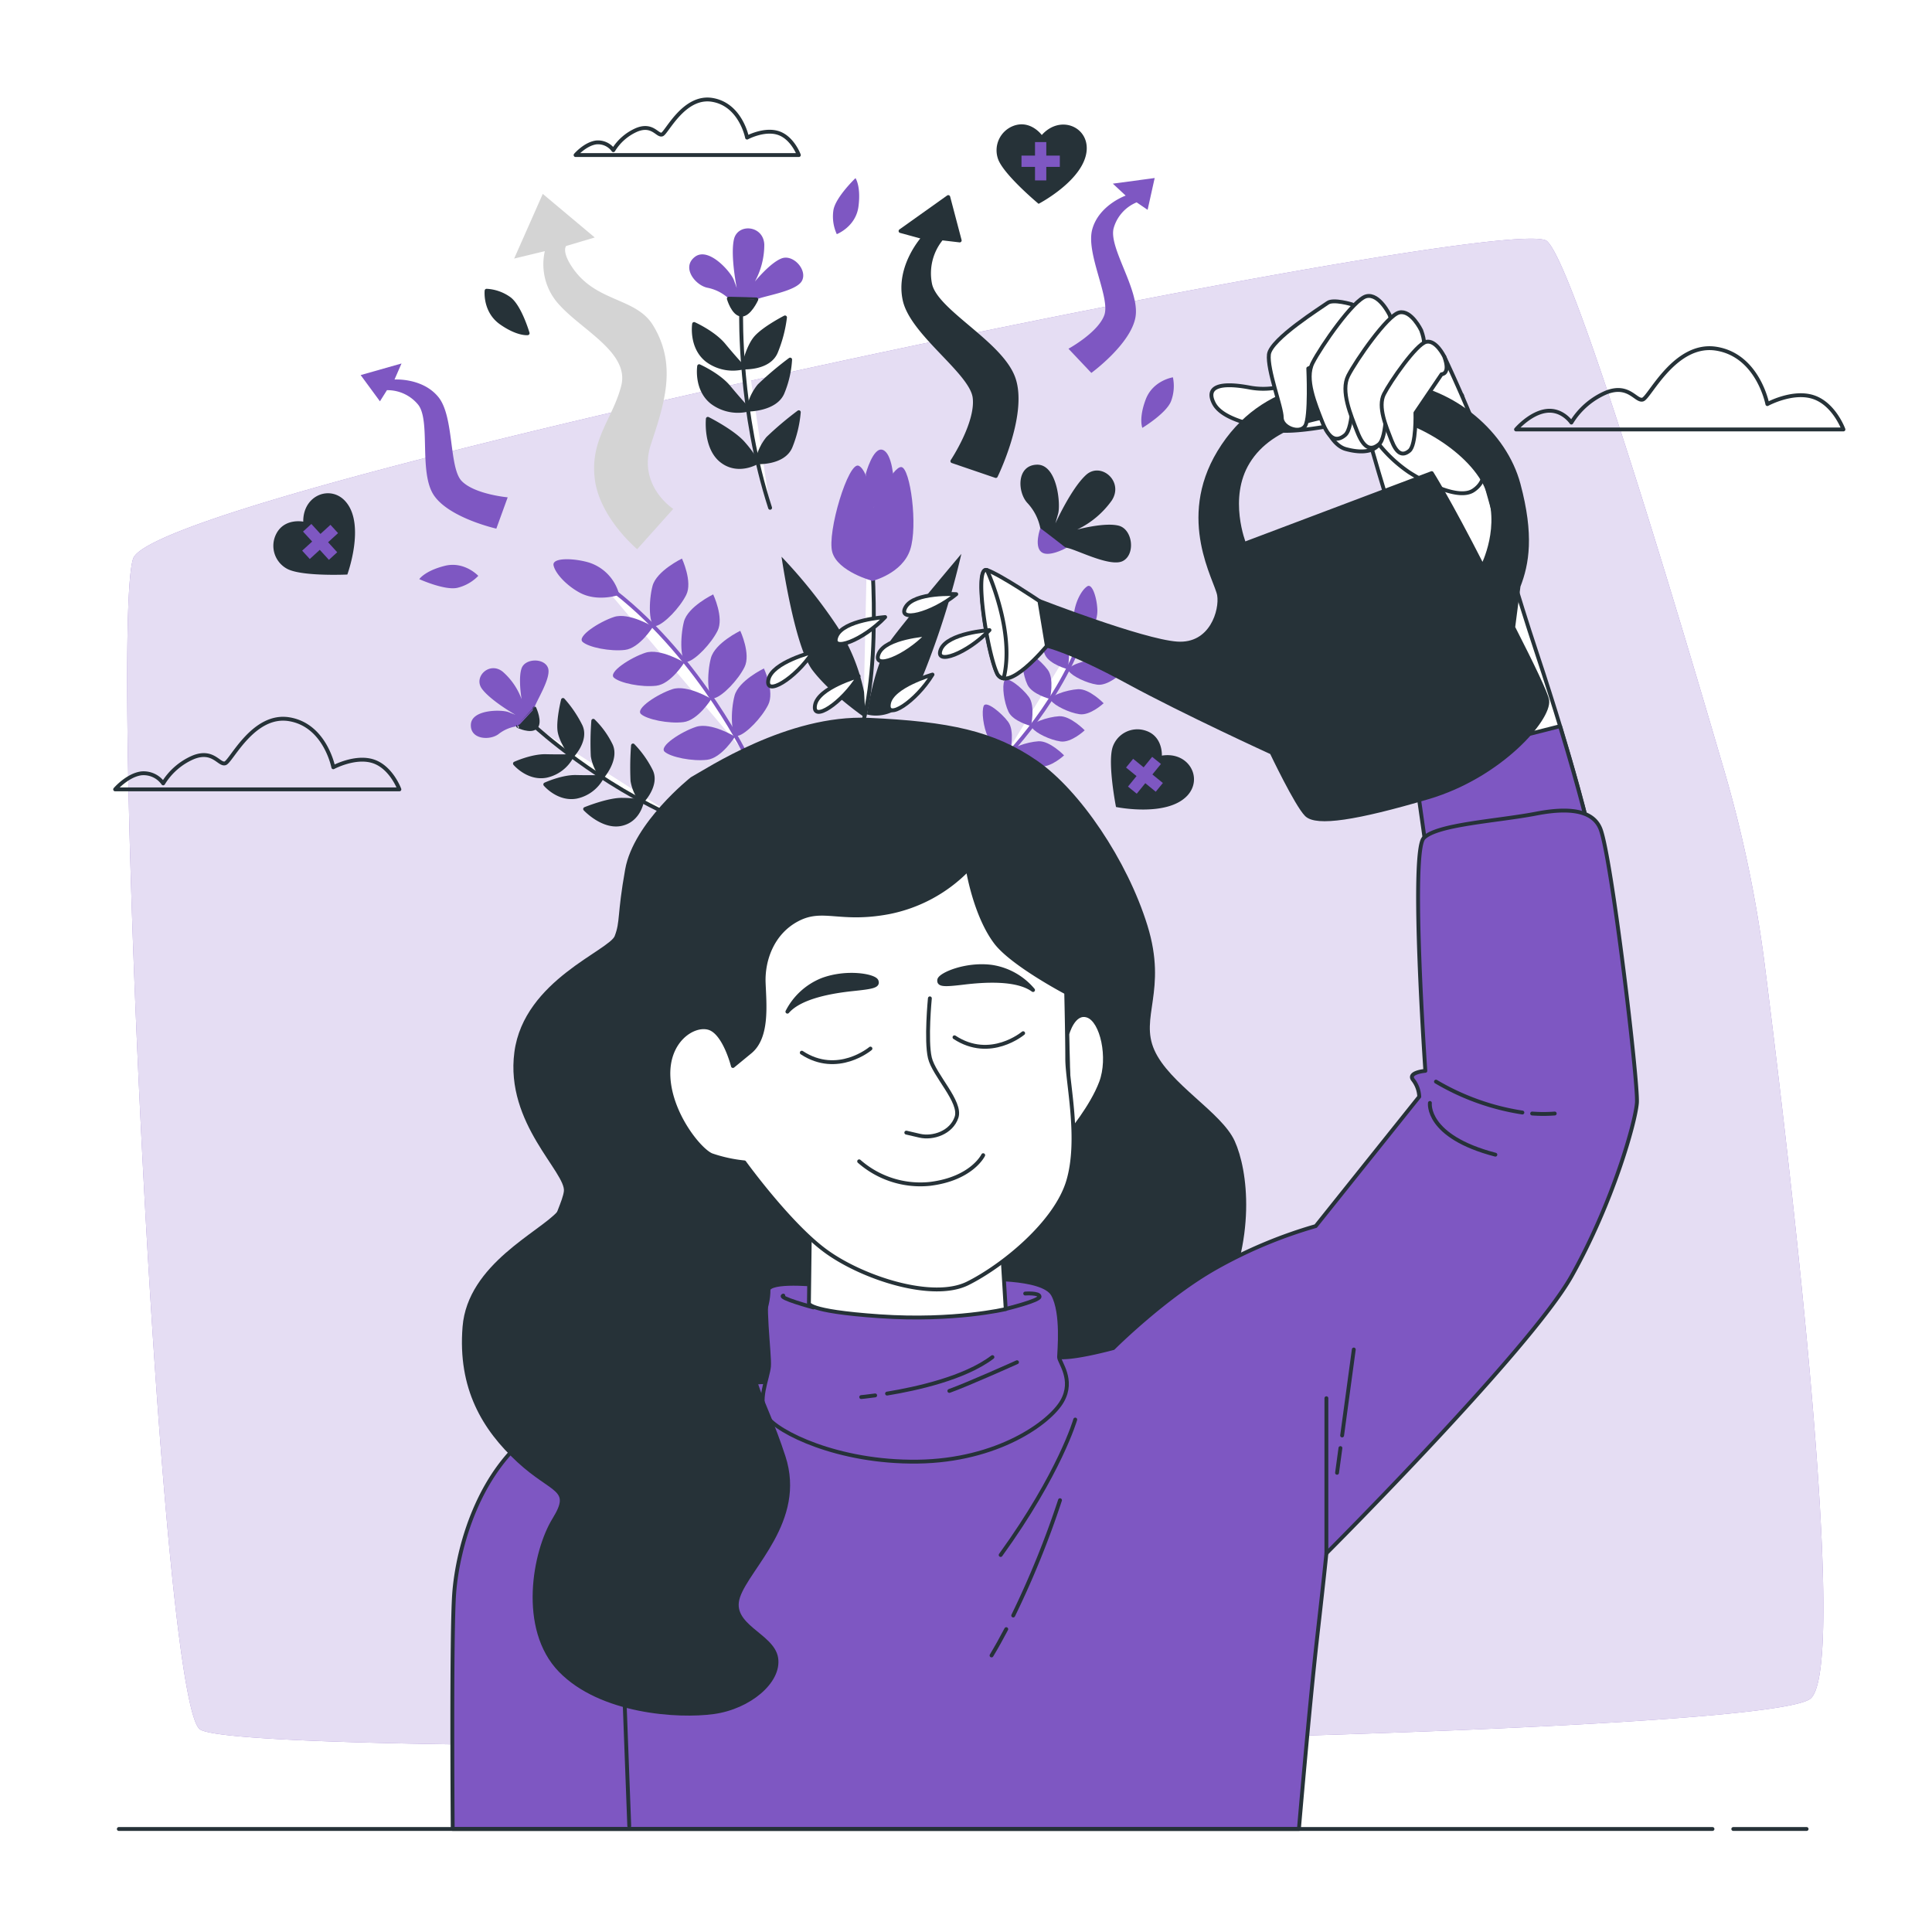 <svg class="animated" id="freepik_stories-personal-growth" xmlns="http://www.w3.org/2000/svg" viewBox="0 0 500 500" version="1.1" xmlns:xlink="http://www.w3.org/1999/xlink" xmlns:svgjs="http://svgjs.com/svgjs"><style>svg#freepik_stories-personal-growth:not(.animated) .animable {opacity: 0;}svg#freepik_stories-personal-growth.animated #freepik--Clouds--inject-128 {animation: 1.5s Infinite  linear floating;animation-delay: 0s;}svg#freepik_stories-personal-growth.animated #freepik--Arrows--inject-128 {animation: 1.5s Infinite  linear floating;animation-delay: 0s;}svg#freepik_stories-personal-growth.animated #freepik--Hearts--inject-128 {animation: 1.5s Infinite  linear floating;animation-delay: 0s;}svg#freepik_stories-personal-growth.animated #freepik--Plants--inject-128 {animation: 1.5s Infinite  linear floating;animation-delay: 0s;}            @keyframes floating {                0% {                    opacity: 1;                    transform: translateY(0px);                }                50% {                    transform: translateY(-10px);                }                100% {                    opacity: 1;                    transform: translateY(0px);                }            }        </style><g id="freepik--background-simple--inject-128" class="animable" style="transform-origin: 252.401px 256.774px;"><path d="M456.71,249.7a324.49,324.49,0,0,0-10.44-50.14c-12.79-43.77-39-131.23-45.93-137.17-9.28-8-359.93,64.29-365.89,82.19S41.08,438.89,51.68,447.5s404.34,3.32,416.94-7.95C478.43,430.77,463.69,304.87,456.71,249.7Z" style="fill: rgb(126, 87, 194); transform-origin: 252.401px 256.774px;" id="el5p4dmyvkk9p" class="animable"></path><g id="eluf7a570ijep"><path d="M456.71,249.7a324.49,324.49,0,0,0-10.44-50.14c-12.79-43.77-39-131.23-45.93-137.17-9.28-8-359.93,64.29-365.89,82.19S41.08,438.89,51.68,447.5s404.34,3.32,416.94-7.95C478.43,430.77,463.69,304.87,456.71,249.7Z" style="fill: rgb(255, 255, 255); opacity: 0.8; transform-origin: 252.401px 256.774px;" class="animable"></path></g></g><g id="freepik--Clouds--inject-128" class="animable" style="transform-origin: 253.44px 115.017px;"><path d="M457.39,104.58S455,92.05,444.26,90.26s-17.3,12.53-19.09,13.13-3.58-4.18-9.55-1.79a19.52,19.52,0,0,0-8.95,7.76s-2.38-3.58-6.56-3-7.76,4.78-7.76,4.78h84.73s-2.38-6.57-7.75-8.36S457.39,104.58,457.39,104.58Z" style="fill: none; stroke: rgb(38, 50, 56); stroke-linecap: round; stroke-linejoin: round; transform-origin: 434.715px 100.623px;" id="elmojru4qe7cd" class="animable"></path><path d="M86.26,198.57s-2.08-10.88-11.4-12.43-15,10.88-16.58,11.4S55.17,193.91,50,196a16.88,16.88,0,0,0-7.77,6.74,6.19,6.19,0,0,0-5.7-2.59c-3.62.51-6.73,4.14-6.73,4.14h73.56s-2.07-5.7-6.73-7.25S86.26,198.57,86.26,198.57Z" style="fill: none; stroke: rgb(38, 50, 56); stroke-linecap: round; stroke-linejoin: round; transform-origin: 66.58px 195.148px;" id="eli2bozr3q89m" class="animable"></path><path d="M193.34,35.61s-1.63-8.54-9-9.76-11.8,8.54-13,8.95-2.44-2.85-6.51-1.22a13.26,13.26,0,0,0-6.1,5.29,4.89,4.89,0,0,0-4.48-2c-2.85.41-5.29,3.26-5.29,3.26h57.78s-1.62-4.48-5.29-5.7S193.34,35.61,193.34,35.61Z" style="fill: none; stroke: rgb(38, 50, 56); stroke-linecap: round; stroke-linejoin: round; transform-origin: 177.85px 32.937px;" id="elhy31h28gufh" class="animable"></path></g><g id="freepik--Arrows--inject-128" class="animable" style="transform-origin: 196.085px 94.1px;"><path d="M140.47,50.18l-7.41,16.74L141,65a15.38,15.38,0,0,0,3.85,14c6,6.58,18.11,12.35,15.92,20.86s-8,13.72-6.87,23.88,11,18.39,11,18.39l9.34-10.43s-9.34-6-5.77-16.75,6.75-20.56.55-30.74c-4.37-7.18-14.43-5.93-20.59-14.55-3.23-4.52-1.92-6-1.92-6l7.41-2.2Z" style="fill: rgb(212, 212, 212); transform-origin: 153.65px 96.155px;" id="el6vufn78xiij" class="animable"></path><path d="M245.41,51l-12.35,8.79,6,1.64s-6.86,7.42-4.94,16.2,17.29,18.66,18.11,25.25-5.76,16.47-5.76,16.47l11.25,3.84s7.69-15.64,4.67-25-20.31-17.57-21.69-24.71a14.16,14.16,0,0,1,3-11.8l4.67.55Z" style="fill: rgb(38, 50, 56); stroke: rgb(38, 50, 56); stroke-linecap: round; stroke-linejoin: round; transform-origin: 248.076px 87.095px;" id="el5mdqib3ue5p" class="animable"></path><path d="M298.83,46.07,288,47.53l3.32,3.09s-6.9,2.44-8.64,8.71,4.79,17.8,3.09,22.3-9.25,8.62-9.25,8.62l5.92,6.26s10.2-7.44,11.42-14.44S286.72,64,288.25,58.92a10.23,10.23,0,0,1,5.91-6.55L297,54.3Z" style="fill: rgb(126, 87, 194); transform-origin: 287.675px 71.29px;" id="elt0wl4y4zpk" class="animable"></path><path d="M93.34,97.07l10.57-3-1.81,4.15s7.29-.5,11.38,4.57,2.68,18.24,6,21.69,11.91,4.23,11.91,4.23l-2.94,8.1s-12.32-2.77-16.22-8.72-.68-19.44-4.09-23.45a10.24,10.24,0,0,0-8-3.66l-1.81,2.88Z" style="fill: rgb(126, 87, 194); transform-origin: 112.365px 115.44px;" id="elvpj37pi8n8h" class="animable"></path></g><g id="freepik--Hearts--inject-128" class="animable" style="transform-origin: 189.874px 120.842px;"><path d="M269.61,34.94s-2.91-4-7.32-2.37a6.76,6.76,0,0,0-3.89,8.86c1.75,4.13,10.39,11.32,10.39,11.32s12-6.23,12.45-14C281.58,32.71,274.3,29.69,269.61,34.94Z" style="fill: rgb(38, 50, 56); transform-origin: 269.58px 42.465px;" id="el7kei77a3wri" class="animable"></path><polygon points="274.28 40.27 270.78 40.27 270.78 36.77 267.86 36.77 267.86 40.27 264.36 40.27 264.36 43.19 267.86 43.19 267.86 46.69 270.78 46.69 270.78 43.19 274.28 43.19 274.28 40.27" style="fill: rgb(126, 87, 194); transform-origin: 269.32px 41.73px;" id="elqlmggv3713b" class="animable"></polygon><path d="M78.48,135s-4.88-1-7,3.19a6.75,6.75,0,0,0,3.11,9.16c4.08,1.87,15.3,1.34,15.3,1.34S94.55,136,89.61,130C85.8,125.31,78.4,128,78.48,135Z" style="fill: rgb(38, 50, 56); transform-origin: 81.312px 138.207px;" id="elqe0daozltrc" class="animable"></path><polygon points="85.52 135.82 82.94 138.18 80.58 135.6 78.42 137.57 80.79 140.15 78.2 142.51 80.17 144.67 82.76 142.3 85.12 144.89 87.27 142.92 84.91 140.33 87.49 137.97 85.52 135.82" style="fill: rgb(126, 87, 194); transform-origin: 82.845px 140.245px;" id="elshao9inwubh" class="animable"></polygon><path d="M300.69,195.55s.3-5-4.18-6.45a6.75,6.75,0,0,0-8.61,4.41c-1.25,4.31.92,15.34.92,15.34s13.24,2.74,18.51-3C311.39,201.37,307.64,194.44,300.69,195.55Z" style="fill: rgb(38, 50, 56); transform-origin: 298.258px 199.125px;" id="elm8bxnjuikt9" class="animable"></path><polygon points="300.95 202.64 298.24 200.43 300.45 197.71 298.18 195.87 295.97 198.59 293.26 196.38 291.42 198.64 294.13 200.85 291.92 203.57 294.19 205.41 296.4 202.69 299.11 204.9 300.95 202.64" style="fill: rgb(126, 87, 194); transform-origin: 296.185px 200.64px;" id="el9getlvyq70h" class="animable"></polygon></g><g id="freepik--Plants--inject-128" class="animable" style="transform-origin: 206.146px 129.746px;"><path d="M188.62,77.3a11.32,11.32,0,0,0-5.43-2.81c-3.18-.56-6.93-5.24-3.37-8s9.36,3.93,10.11,6l.75,2.06s-1.68-8.24-.75-12.55,7.68-3.74,7.87,1.31a19.88,19.88,0,0,1-2.44,9.56s3.94-4.87,6.93-6,6.74,3,5.25,5.81-10.3,3.93-11.8,4.87A6.18,6.18,0,0,1,188.62,77.3Z" style="fill: rgb(126, 87, 194); transform-origin: 193.126px 68.834px;" id="el6z74rnsd6oy" class="animable"></path><path d="M188.62,77.3s1.13,3.93,3.19,4.12,3.93-3.93,3.93-3.93S190.12,77.3,188.62,77.3Z" style="fill: rgb(38, 50, 56); stroke: rgb(38, 50, 56); stroke-linecap: round; stroke-linejoin: round; transform-origin: 192.18px 79.363px;" id="elxrh8svt6iml" class="animable"></path><path d="M191.81,81.42s-.57,25.09,7.49,50" style="fill: rgb(255, 255, 255); stroke: rgb(38, 50, 56); stroke-linecap: round; stroke-linejoin: round; transform-origin: 195.551px 106.42px;" id="elopfut15rrhg" class="animable"></path><path d="M192.37,95.09s-2.44-2.62-5.06-5.8-7.68-5.44-7.68-5.44-.93,6,3.37,9.37A11.16,11.16,0,0,0,192.37,95.09Z" style="fill: rgb(38, 50, 56); stroke: rgb(38, 50, 56); stroke-linecap: round; stroke-linejoin: round; transform-origin: 185.958px 89.637px;" id="el0mrfxzhnzbd" class="animable"></path><path d="M192.37,95.09s1.12-5.43,3.37-7.86,7.42-5.08,7.42-5.08a34.66,34.66,0,0,1-2.37,9C198.92,95.47,192.37,95.09,192.37,95.09Z" style="fill: rgb(38, 50, 56); stroke: rgb(38, 50, 56); stroke-linecap: round; stroke-linejoin: round; transform-origin: 197.765px 88.624px;" id="elaw709fxmcjk" class="animable"></path><path d="M193.68,106s-2.44-2.62-5.06-5.8-7.68-5.43-7.68-5.43-.93,6,3.37,9.36A11.16,11.16,0,0,0,193.68,106Z" style="fill: rgb(38, 50, 56); stroke: rgb(38, 50, 56); stroke-linecap: round; stroke-linejoin: round; transform-origin: 187.268px 100.552px;" id="elszgxdiq8qz" class="animable"></path><path d="M193.68,106a13.25,13.25,0,0,1,2.81-6.18,84.86,84.86,0,0,1,8-6.76,26.19,26.19,0,0,1-2,8.64C200.61,106,193.68,106,193.68,106Z" style="fill: rgb(38, 50, 56); stroke: rgb(38, 50, 56); stroke-linecap: round; stroke-linejoin: round; transform-origin: 199.085px 99.53px;" id="ellmqsbzu2s7f" class="animable"></path><path d="M195.93,119.62a30,30,0,0,0-3.38-4.68c-2.62-3.18-9.36-6.55-9.36-6.55s-.75,7.49,3.56,10.86S195.93,119.62,195.93,119.62Z" style="fill: rgb(38, 50, 56); stroke: rgb(38, 50, 56); stroke-linecap: round; stroke-linejoin: round; transform-origin: 189.535px 114.62px;" id="elltx96t05wh" class="animable"></path><path d="M195.93,119.62a13.3,13.3,0,0,1,2.8-6.18,86.21,86.21,0,0,1,8-6.76,30.63,30.63,0,0,1-2.17,9C202.67,120,195.93,119.62,195.93,119.62Z" style="fill: rgb(38, 50, 56); stroke: rgb(38, 50, 56); stroke-linecap: round; stroke-linejoin: round; transform-origin: 201.33px 113.154px;" id="els9k2if1t628" class="animable"></path><path d="M259.15,197.08s16.57-16.36,22.28-36.48" style="fill: rgb(255, 255, 255); stroke: rgb(126, 87, 194); stroke-linecap: round; stroke-linejoin: round; transform-origin: 270.29px 178.84px;" id="el1gd87t7u3js" class="animable"></path><path d="M280,165.22a8.54,8.54,0,0,0,4-7.32c-.08-2.94-1.27-7-2.6-6.17s-2.81,3.46-3.32,6.21C277.3,161.8,280,165.22,280,165.22Z" style="fill: rgb(126, 87, 194); transform-origin: 280.969px 158.42px;" id="elat5cxvvtrat" class="animable"></path><path d="M276.27,173.17s1.19-5.17-.55-7.54-5.73-5.57-6.34-4.15-.1,5.51,1.08,8S276.27,173.17,276.27,173.17Z" style="fill: rgb(126, 87, 194); transform-origin: 272.894px 167.15px;" id="elykvd04pt8v" class="animable"></path><path d="M290.18,174.3s-3.69-3.81-6.62-3.64-7.8,1.77-6.93,3.05,4.55,3.09,7.32,3.48S290.18,174.3,290.18,174.3Z" style="fill: rgb(126, 87, 194); transform-origin: 283.354px 173.938px;" id="elsiu41ocqsil" class="animable"></path><path d="M271.72,180.88s1.19-5.17-.56-7.54-5.73-5.57-6.33-4.14-.11,5.5,1.07,8S271.72,180.88,271.72,180.88Z" style="fill: rgb(126, 87, 194); transform-origin: 268.344px 174.863px;" id="elrsnvak6w9ps" class="animable"></path><path d="M285.62,182s-3.68-3.81-6.62-3.64-7.79,1.77-6.93,3,4.56,3.09,7.33,3.48S285.62,182,285.62,182Z" style="fill: rgb(126, 87, 194); transform-origin: 278.795px 181.614px;" id="elrwhp91hmxg" class="animable"></path><path d="M266.82,187.89s1.18-5.17-.56-7.54-5.73-5.57-6.34-4.14-.1,5.5,1.08,8S266.82,187.89,266.82,187.89Z" style="fill: rgb(126, 87, 194); transform-origin: 263.436px 181.873px;" id="elve3qvlormmn" class="animable"></path><path d="M280.72,189s-3.69-3.81-6.62-3.64-7.79,1.77-6.93,3.05,4.55,3.09,7.32,3.48S280.72,189,280.72,189Z" style="fill: rgb(126, 87, 194); transform-origin: 273.895px 188.638px;" id="eliu5bzo1jmnn" class="animable"></path><path d="M261.48,194.35s1.19-5.17-.56-7.53-5.73-5.57-6.33-4.15-.11,5.5,1.07,8S261.48,194.35,261.48,194.35Z" style="fill: rgb(126, 87, 194); transform-origin: 258.104px 188.335px;" id="elu5vs6bq03t" class="animable"></path><path d="M275.38,195.49s-3.68-3.82-6.62-3.65-7.79,1.77-6.93,3,4.56,3.09,7.33,3.49S275.38,195.49,275.38,195.49Z" style="fill: rgb(126, 87, 194); transform-origin: 268.555px 195.099px;" id="el2k8nojpllni" class="animable"></path><path d="M134.1,187.92a9.85,9.85,0,0,0-5,2c-2.2,1.77-7.44,1.54-7.24-2.42s8-3.89,9.76-3.2l1.79.7s-6.39-3.64-8.68-6.73,1.95-7.2,5.39-4.42a17.37,17.37,0,0,1,4.87,7.1s-.93-5.39,0-8,5.85-2.71,6.83-.11-3.34,9-3.58,10.56A5.39,5.39,0,0,1,134.1,187.92Z" style="fill: rgb(126, 87, 194); transform-origin: 131.909px 180.958px;" id="elwooyfus97an" class="animable"></path><path d="M134.1,187.92s3.23,1.52,4.54.28-.32-4.85-.32-4.85S135,186.93,134.1,187.92Z" style="fill: rgb(38, 50, 56); stroke: rgb(38, 50, 56); stroke-linecap: round; stroke-linejoin: round; transform-origin: 136.625px 186.018px;" id="eljojbkrsz9a" class="animable"></path><path d="M138.64,188.2S154.81,203,175.82,212" style="fill: rgb(255, 255, 255); stroke: rgb(38, 50, 56); stroke-linecap: round; stroke-linejoin: round; transform-origin: 157.23px 200.1px;" id="el9bs81ulex6" class="animable"></path><path d="M148,195.69s-3.13.09-6.73,0-8,1.92-8,1.92,3.4,4.06,8.09,3.17A9.75,9.75,0,0,0,148,195.69Z" style="fill: rgb(38, 50, 56); stroke: rgb(38, 50, 56); stroke-linecap: round; stroke-linejoin: round; transform-origin: 140.635px 198.297px;" id="elr1q5xjpu8qj" class="animable"></path><path d="M148,195.69s-2.93-3.86-3.23-6.74.93-7.8.93-7.8a30.33,30.33,0,0,1,4.56,6.74C152,191.6,148,195.69,148,195.69Z" style="fill: rgb(38, 50, 56); stroke: rgb(38, 50, 56); stroke-linecap: round; stroke-linejoin: round; transform-origin: 147.711px 188.42px;" id="elvt8hhyeafvq" class="animable"></path><path d="M155.84,201.08s-3.12.09-6.72,0-8,1.93-8,1.93,3.4,4.06,8.09,3.17A9.72,9.72,0,0,0,155.84,201.08Z" style="fill: rgb(38, 50, 56); stroke: rgb(38, 50, 56); stroke-linecap: round; stroke-linejoin: round; transform-origin: 148.48px 203.692px;" id="el44tlsc4dh48" class="animable"></path><path d="M155.84,201.08a11.49,11.49,0,0,1-2.44-5.4,74.36,74.36,0,0,1,.14-9.14,22.74,22.74,0,0,1,4.53,6.28C159.83,196.53,155.84,201.08,155.84,201.08Z" style="fill: rgb(38, 50, 56); stroke: rgb(38, 50, 56); stroke-linecap: round; stroke-linejoin: round; transform-origin: 155.92px 193.81px;" id="elo19hnazensf" class="animable"></path><path d="M166.12,207.47a25.88,25.88,0,0,0-5-.48c-3.6-.11-9.69,2.38-9.69,2.38s4.49,4.81,9.19,3.91S166.12,207.47,166.12,207.47Z" style="fill: rgb(38, 50, 56); stroke: rgb(38, 50, 56); stroke-linecap: round; stroke-linejoin: round; transform-origin: 158.775px 210.189px;" id="el4l9w3rzhv3v" class="animable"></path><path d="M166.12,207.47a11.55,11.55,0,0,1-2.44-5.4,74.36,74.36,0,0,1,.14-9.14,26.56,26.56,0,0,1,4.67,6.61C170.25,203.25,166.12,207.47,166.12,207.47Z" style="fill: rgb(38, 50, 56); stroke: rgb(38, 50, 56); stroke-linecap: round; stroke-linejoin: round; transform-origin: 166.264px 200.2px;" id="elszwcjsebrwb" class="animable"></path><path d="M224.61,132.35s4.17,33.8-1.2,54.43" style="fill: rgb(255, 255, 255); stroke: rgb(38, 50, 56); stroke-linecap: round; stroke-linejoin: round; transform-origin: 224.782px 159.565px;" id="elgl7vw5y58oq" class="animable"></path><path d="M224.07,122.58s1.89-7,4.36-6.16,2.93,7.57,2.94,9.63-3.58,3.94-5.29,5.27S224.07,122.58,224.07,122.58Z" style="fill: rgb(126, 87, 194); transform-origin: 227.72px 123.896px;" id="elhpmqecz2fp5" class="animable"></path><path d="M225.8,150.34s-9-2.39-10.41-7.46,4.2-23.69,6.87-22.33,3.82,10.77,3.82,10.77,4.93-10.72,7.21-10.44,4.31,15.21,2.26,21.39S225.8,150.34,225.8,150.34Z" style="fill: rgb(126, 87, 194); transform-origin: 225.782px 135.41px;" id="elounuwc2y5r" class="animable"></path><path d="M224.38,184.89s1.81-13.38,6.42-19.55,18-22,18-22a212,212,0,0,1-9.68,30.89C233.64,188,224.38,184.89,224.38,184.89Z" style="fill: rgb(38, 50, 56); transform-origin: 236.59px 164.266px;" id="el0qfy0blpy4u" class="animable"></path><path d="M223.62,179.11a49.11,49.11,0,0,0-7.12-17.26,131.92,131.92,0,0,0-14.24-17.77s3.31,23.14,8,29.35S224,185.83,224,185.83Z" style="fill: rgb(38, 50, 56); transform-origin: 213.13px 164.955px;" id="el8eibp3j5k7p" class="animable"></path><path d="M192.76,194.84s-14.15-28.65-37.9-44.8" style="fill: rgb(255, 255, 255); stroke: rgb(126, 87, 194); stroke-linecap: round; stroke-linejoin: round; transform-origin: 173.81px 172.44px;" id="eljzjvj064y0k" class="animable"></path><path d="M160.26,153.94a11.76,11.76,0,0,0-7.82-8.35c-3.87-1.16-9.63-1.35-9.18.73s3.29,5.15,6.66,7C154.63,155.94,160.26,153.94,160.26,153.94Z" style="fill: rgb(126, 87, 194); transform-origin: 151.748px 149.701px;" id="el12joon11n3ui" class="animable"></path><path d="M169,162.19s-6.23-3.78-10.07-2.53-9.73,5.06-8.14,6.47,7.13,2.51,10.94,2.07S169,162.19,169,162.19Z" style="fill: rgb(126, 87, 194); transform-origin: 159.762px 163.852px;" id="ellmfm9s6ioxg" class="animable"></path><path d="M176.49,144.56s-6.56,3.16-7.61,7.06-1.06,10.92,1,10.35,6-4.6,7.71-8S176.49,144.56,176.49,144.56Z" style="fill: rgb(126, 87, 194); transform-origin: 173.163px 153.281px;" id="els1ibhwqdbd8" class="animable"></path><path d="M177.09,171.46s-6.22-3.78-10.06-2.53-9.74,5.06-8.14,6.46,7.12,2.52,10.94,2.08S177.09,171.46,177.09,171.46Z" style="fill: rgb(126, 87, 194); transform-origin: 167.856px 173.122px;" id="elk9kfzp4e90t" class="animable"></path><path d="M184.57,153.83S178,157,177,160.89s-1.07,10.92,1,10.35,6-4.6,7.71-8S184.57,153.83,184.57,153.83Z" style="fill: rgb(126, 87, 194); transform-origin: 181.289px 162.551px;" id="el4cs78cuyttg" class="animable"></path><path d="M184.1,180.88s-6.22-3.78-10.06-2.53-9.73,5.06-8.14,6.46,7.12,2.52,10.94,2.08S184.1,180.88,184.1,180.88Z" style="fill: rgb(126, 87, 194); transform-origin: 174.867px 182.542px;" id="elo5c15qzo6mm" class="animable"></path><path d="M191.58,163.25s-6.56,3.15-7.6,7.06-1.07,10.91,1,10.34,6-4.6,7.7-8S191.58,163.25,191.58,163.25Z" style="fill: rgb(126, 87, 194); transform-origin: 188.256px 171.966px;" id="elgwzbiwmoij4" class="animable"></path><path d="M190.22,190.63s-6.22-3.78-10.06-2.53-9.74,5.06-8.14,6.46,7.12,2.51,10.94,2.08S190.22,190.63,190.22,190.63Z" style="fill: rgb(126, 87, 194); transform-origin: 180.986px 192.29px;" id="elktpw544snim" class="animable"></path><path d="M197.7,173s-6.56,3.15-7.6,7.05-1.07,10.92,1,10.35,6-4.6,7.71-8S197.7,173,197.7,173Z" style="fill: rgb(126, 87, 194); transform-origin: 194.383px 181.716px;" id="elqa9d8r5ond" class="animable"></path><path d="M269.23,136.69a13.33,13.33,0,0,0-3.26-6.43c-2.66-2.73-3-9.79,2.32-10s6.25,10.21,5.55,12.69l-.7,2.49s4.06-9,7.92-12.52,9.93,1.71,6.62,6.67a23.4,23.4,0,0,1-8.9,7.46s7.11-1.94,10.75-1,4.39,7.52,1,9.17-12.56-3.33-14.64-3.47A7.28,7.28,0,0,1,269.23,136.69Z" style="fill: rgb(38, 50, 56); transform-origin: 278.399px 132.906px;" id="el122zwe3v36p9" class="animable"></path><path d="M269.23,136.69s-1.63,4.54.21,6.13,6.47-1,6.47-1S270.66,137.72,269.23,136.69Z" style="fill: rgb(126, 87, 194); transform-origin: 272.237px 140.013px;" id="el9u1gi6rakte" class="animable"></path><path d="M295.64,110.73s-1-2.37.86-7.33,7.05-5.75,7.05-5.75a11.1,11.1,0,0,1-.52,6.27C301.72,107.05,295.64,110.73,295.64,110.73Z" style="fill: rgb(126, 87, 194); transform-origin: 299.577px 104.19px;" id="elx8y3jpqmh6i" class="animable"></path><path d="M136.55,86.24s-2.55.33-6.87-2.71-3.75-8.29-3.75-8.29a11.07,11.07,0,0,1,5.92,2.11C134.55,79.42,136.55,86.24,136.55,86.24Z" style="fill: rgb(38, 50, 56); stroke: rgb(38, 50, 56); stroke-linecap: round; stroke-linejoin: round; transform-origin: 131.228px 80.745px;" id="elr7kyrjyyyi" class="animable"></path><path d="M108.51,149.88s1.42-2.13,6.55-3.43,8.72,2.58,8.72,2.58a11.15,11.15,0,0,1-5.47,3.11C115,152.83,108.51,149.88,108.51,149.88Z" style="fill: rgb(126, 87, 194); transform-origin: 116.145px 149.214px;" id="elejyxcz0k9zu" class="animable"></path><path d="M221.4,46.1s1.46,2.1.77,7.35-5.61,7.15-5.61,7.15a11,11,0,0,1-.87-6.23C216.27,51,221.4,46.1,221.4,46.1Z" style="fill: rgb(126, 87, 194); transform-origin: 218.96px 53.35px;" id="eluewac9qh8w8" class="animable"></path></g><g id="freepik--Character--inject-128" class="animable animator-active" style="transform-origin: 270.352px 274.965px;"><path d="M179.06,201.58s-14.64,11.59-16.77,23.48-1.22,13.42-2.75,17.39S136.06,254,133.62,272.33s13.42,30.81,12.81,36-9.15,16.17-5.8,40.57,48.5,27.44,77.17,26.22,87.53-16.16,97.29-35.37,7.32-36.91,4-44.23S302.28,280.87,298.31,272s3.36-15.56-1.83-32.33-17.38-34.77-28.36-42.39-22.57-10.07-43.31-11S183,199.44,179.06,201.58Z" style="fill: rgb(38, 50, 56); stroke: rgb(38, 50, 56); stroke-linecap: round; stroke-linejoin: round; transform-origin: 227.689px 280.791px;" id="elub6aa5ys0hg" class="animable"></path><path d="M369.27,221.23s-4.3-73.14-9-87.72-9.46-32.69-9.46-32.69l27.55,1.44s9.45,37,19.3,66.58,13.79,46.87,13.79,46.87S376,222.41,369.27,221.23Z" style="fill: rgb(255, 255, 255); stroke: rgb(38, 50, 56); stroke-linecap: round; stroke-linejoin: round; transform-origin: 381.13px 161.095px;" id="elwrpdzloo7w" class="animable"></path><path d="M403.73,187.94l-37.85,9.59c2,13.39,3.39,23.7,3.39,23.7,6.7,1.18,42.15-5.52,42.15-5.52S409.14,205.7,403.73,187.94Z" style="fill: rgb(126, 87, 194); stroke: rgb(38, 50, 56); stroke-linecap: round; stroke-linejoin: round; transform-origin: 388.65px 204.655px;" id="elvk3amqaa89d" class="animable"></path><path d="M202.25,357.53s-44.91.78-61.85,11.42-22.06,32.7-22.85,43.33-.39,61.06-.39,61.06h219s2.76-32.3,4.73-49.63S343.27,402,343.27,402s52.79-52.79,63.42-71.69,16.55-39.79,16.94-44.91-6.57-63.7-9.45-70.91c-1.58-3.94-6.3-5.91-16.55-3.94s-25.6,2.76-29.15,6.31.4,60.27.4,60.27-4.73.39-3.16,2.36a7.63,7.63,0,0,1,1.58,4.33l-26.79,33.49A120.36,120.36,0,0,0,314.91,328c-13.4,7.49-26.79,20.88-26.79,20.88s-10,2.74-14,2.36S202.25,357.53,202.25,357.53Z" style="fill: rgb(126, 87, 194); stroke: rgb(38, 50, 56); stroke-linecap: round; stroke-linejoin: round; transform-origin: 270.352px 341.559px;" id="eld4myqfb7gi" class="animable"></path><path d="M396.52,288.18a39.23,39.23,0,0,0,5.84,0" style="fill: none; stroke: rgb(38, 50, 56); stroke-linecap: round; stroke-linejoin: round; transform-origin: 399.44px 288.234px;" id="elczd0xk26om" class="animable"></path><path d="M371.63,279.92a62.45,62.45,0,0,0,22.36,8" style="fill: none; stroke: rgb(38, 50, 56); stroke-linecap: round; stroke-linejoin: round; transform-origin: 382.81px 283.92px;" id="eljwhhf0qib6" class="animable"></path><path d="M370.06,285.44s-1.18,8.66,16.94,13.39" style="fill: none; stroke: rgb(38, 50, 56); stroke-linecap: round; stroke-linejoin: round; transform-origin: 378.522px 292.135px;" id="el6hwrb9bgtaf" class="animable"></path><line x1="343.27" y1="361.86" x2="343.27" y2="402.04" style="fill: none; stroke: rgb(38, 50, 56); stroke-linecap: round; stroke-linejoin: round; transform-origin: 343.27px 381.95px;" id="elgwfd4jokpar" class="animable"></line><line x1="346.9" y1="374.76" x2="346.03" y2="381.16" style="fill: none; stroke: rgb(38, 50, 56); stroke-linecap: round; stroke-linejoin: round; transform-origin: 346.465px 377.96px;" id="elw1eybld2ztf" class="animable"></line><line x1="350.36" y1="349.25" x2="347.34" y2="371.5" style="fill: none; stroke: rgb(38, 50, 56); stroke-linecap: round; stroke-linejoin: round; transform-origin: 348.85px 360.375px;" id="els3vwrwgfij" class="animable"></line><path d="M278.27,367.38s-3.94,13.78-19.3,35.05" style="fill: none; stroke: rgb(38, 50, 56); stroke-linecap: round; stroke-linejoin: round; transform-origin: 268.62px 384.905px;" id="elif9mnb6poid" class="animable"></path><path d="M260.42,421.62c-1.21,2.31-2.48,4.6-3.81,6.81" style="fill: none; stroke: rgb(38, 50, 56); stroke-linecap: round; stroke-linejoin: round; transform-origin: 258.515px 425.025px;" id="el7myl7h3g3fx" class="animable"></path><path d="M274.33,388.25a237.77,237.77,0,0,1-12.11,29.84" style="fill: none; stroke: rgb(38, 50, 56); stroke-linecap: round; stroke-linejoin: round; transform-origin: 268.275px 403.17px;" id="elbp3gb325zu" class="animable"></path><line x1="162.85" y1="472.55" x2="161.67" y2="441.04" style="fill: none; stroke: rgb(38, 50, 56); stroke-linecap: round; stroke-linejoin: round; transform-origin: 162.26px 456.795px;" id="elx8u0jwo3gt" class="animable"></line><path d="M337,97.77a19.2,19.2,0,0,1-13.44,2.55c-7.63-1.46-11.63-.37-9.45,4s10.9,5.82,15.63,6.91,16.71-1.46,16.71-1.46S343.14,94.5,337,97.77Z" style="fill: rgb(255, 255, 255); stroke: rgb(38, 50, 56); stroke-linecap: round; stroke-linejoin: round; transform-origin: 329.984px 104.406px;" id="el79gbvtyx635" class="animable"></path><path d="M373.77,92.28s8.16,17.34,9.42,22.69,1.88,9.43-1.89,11.94S369,125,364.64,122.2a35.77,35.77,0,0,1-7.78-7.21s-1.65,3.12-8.57,1.23-9.71-20.86-9.71-20.86S351.46,76.51,373.77,92.28Z" style="fill: rgb(255, 255, 255); stroke: rgb(38, 50, 56); stroke-linecap: round; stroke-linejoin: round; transform-origin: 361.371px 106.821px;" id="elyzbct2pcsa" class="animable"></path><path d="M400.42,181.26c-.23-1.7-4-9.5-8.8-18.9L393,151.69c2.25-5.79,3.53-13.18,0-26.36s-16.63-24.35-31.5-26-34.71-1-46,17.68c-10.56,17.49-.65,33.1,0,37s-1.93,13.18-10.93,12.53S269,155.55,269,155.55l1.93,11.57s6.11,1.28,20.89,9.32,37.29,18.32,37.29,18.32,6.42,13.5,9,16.07,12.86,1,31.5-4.5S401.06,186.08,400.42,181.26ZM383.7,146.55c-8.82-17.27-13.17-24.11-13.17-24.11L322,140.76s-4.78-11.84,1-21.21c6.11-10,20.25-12.54,30.85-12.54s26.36,9,30.86,19S383.7,146.55,383.7,146.55Z" style="fill: rgb(38, 50, 56); stroke: rgb(38, 50, 56); stroke-linecap: round; stroke-linejoin: round; transform-origin: 334.721px 155.387px;" id="el8go9qsczm" class="animable"></path><polyline points="321.99 140.76 316.85 142.69 321.35 156.83" style="fill: none; stroke: rgb(38, 50, 56); stroke-linecap: round; stroke-linejoin: round; transform-origin: 319.42px 148.795px;" id="els9ozeid5eyq" class="animable"></polyline><line x1="383.7" y1="146.55" x2="387.56" y2="154.58" style="fill: none; stroke: rgb(38, 50, 56); stroke-linecap: round; stroke-linejoin: round; transform-origin: 385.63px 150.565px;" id="el4mcr4qydfvr" class="animable"></line><path d="M269,155.55s-10-6.75-13.5-8,0,21.21,2.57,26.68,12.86-7.07,12.86-7.07Z" style="fill: rgb(255, 255, 255); stroke: rgb(38, 50, 56); stroke-linecap: round; stroke-linejoin: round; transform-origin: 262.478px 161.556px;" id="eljf3ck8h8djl" class="animable"></path><path d="M258,174.19a2.16,2.16,0,0,0,1.74,1.36c3.07-12.08-4.31-28-4.31-28C251.93,146.22,255.46,168.72,258,174.19Z" style="fill: rgb(255, 255, 255); stroke: rgb(38, 50, 56); stroke-linecap: round; stroke-linejoin: round; transform-origin: 257.224px 161.522px;" id="elrtpficat4i" class="animable"></path><path d="M349.84,78.76s-4.8-1.44-6.24-.38-14.76,9.38-15.21,13.35,3.35,13.71,3.32,16.31,4.66,4.38,6.06,2.19.81-14.87.81-14.87l12-5.54S354.53,80.54,349.84,78.76Z" style="fill: rgb(255, 255, 255); stroke: rgb(38, 50, 56); stroke-linecap: round; stroke-linejoin: round; transform-origin: 340.244px 94.603px;" id="elkx83dq298q" class="animable"></path><path d="M359.64,81.52s-2.68-5.62-6-4.86-11.81,13.08-13.93,17.25.71,10.71,2.44,15.17,3.61,5.46,5.94,3.53,2-12.52,2-12.52l8.63-12.71S361.81,87.42,359.64,81.52Z" style="fill: rgb(255, 255, 255); stroke: rgb(38, 50, 56); stroke-linecap: round; stroke-linejoin: round; transform-origin: 349.683px 95.067px;" id="elsyj61pfs7q" class="animable"></path><path d="M367.8,85.48s-2.55-5.34-5.67-4.61-11.2,12.41-13.22,16.37.68,10.17,2.31,14.4,3.43,5.18,5.64,3.35,1.91-11.88,1.91-11.88L367,91S369.86,91.08,367.8,85.48Z" style="fill: rgb(255, 255, 255); stroke: rgb(38, 50, 56); stroke-linecap: round; stroke-linejoin: round; transform-origin: 358.368px 98.339px;" id="elcyjq5m379eb" class="animable"></path><path d="M373.77,92.28s-2.11-4.4-4.68-3.81S359.84,98.72,358.17,102s.56,8.4,1.91,11.89,2.83,4.28,4.66,2.77,1.57-9.81,1.57-9.81l6.77-10S375.47,96.9,373.77,92.28Z" style="fill: rgb(255, 255, 255); stroke: rgb(38, 50, 56); stroke-linecap: round; stroke-linejoin: round; transform-origin: 365.977px 102.903px;" id="elz044tsuimfo" class="animable"></path><path d="M247.48,153.77s-10.87-.65-13.13,3.38S241.1,159,247.48,153.77Z" style="fill: rgb(255, 255, 255); stroke: rgb(38, 50, 56); stroke-linecap: round; stroke-linejoin: round; transform-origin: 240.737px 156.483px;" id="elxz22uf07w7" class="animable"></path><path d="M222.21,175s-10.47,2.95-11.28,7.5S217.92,182,222.21,175Z" style="fill: rgb(255, 255, 255); stroke: rgb(38, 50, 56); stroke-linecap: round; stroke-linejoin: round; transform-origin: 216.541px 179.619px;" id="eltrch6slxd0p" class="animable"></path><path d="M241.33,174.58s-10.47,2.95-11.28,7.5S237,181.63,241.33,174.58Z" style="fill: rgb(255, 255, 255); stroke: rgb(38, 50, 56); stroke-linecap: round; stroke-linejoin: round; transform-origin: 235.661px 179.202px;" id="elgez2pmbwg8" class="animable"></path><path d="M229.08,159.7s-10.85.71-12.59,5S223.42,165.71,229.08,159.7Z" style="fill: rgb(255, 255, 255); stroke: rgb(38, 50, 56); stroke-linecap: round; stroke-linejoin: round; transform-origin: 222.672px 163.176px;" id="elshj04n2p64" class="animable"></path><path d="M240,164.2s-10.86.71-12.6,5S234.29,170.21,240,164.2Z" style="fill: rgb(255, 255, 255); stroke: rgb(38, 50, 56); stroke-linecap: round; stroke-linejoin: round; transform-origin: 233.586px 167.676px;" id="eln92klby7ele" class="animable"></path><path d="M256.08,163.07s-10.86.72-12.6,5S250.41,169.08,256.08,163.07Z" style="fill: rgb(255, 255, 255); stroke: rgb(38, 50, 56); stroke-linecap: round; stroke-linejoin: round; transform-origin: 249.667px 166.544px;" id="elg4c94fdm2o4" class="animable"></path><path d="M210.37,168.74s-10.56,2.63-11.51,7.15S205.86,175.66,210.37,168.74Z" style="fill: rgb(255, 255, 255); stroke: rgb(38, 50, 56); stroke-linecap: round; stroke-linejoin: round; transform-origin: 204.576px 173.202px;" id="el6mqfyjfri7y" class="animable"></path><path d="M212.54,332.65s-11.68-1.33-13.53.79.26,17,0,20.16-3.19,9-.53,13,18.3,11.94,39,11.67,34.22-10.08,37.4-15.65-.79-10.08-.79-11.4,1.06-11.41-1.59-16.18-19.37-4-19.37-4Z" style="fill: rgb(126, 87, 194); stroke: rgb(38, 50, 56); stroke-linecap: round; stroke-linejoin: round; transform-origin: 236.743px 354.635px;" id="el8e28t9j22qu" class="animable"></path><path d="M210.51,338.37s-9.38-2.54-7.79-3.07" style="fill: none; stroke: rgb(38, 50, 56); stroke-linecap: round; stroke-linejoin: round; transform-origin: 206.524px 336.835px;" id="elimwqedx262h" class="animable"></path><path d="M260.28,338.75s8.76-2.12,8.76-3.18-3.72-.8-3.72-.8" style="fill: none; stroke: rgb(38, 50, 56); stroke-linecap: round; stroke-linejoin: round; transform-origin: 264.66px 336.746px;" id="elnps1t7wfvkb" class="animable"></path><path d="M229.57,360.66c7.67-1.26,20.11-4,27.27-9.44" style="fill: none; stroke: rgb(38, 50, 56); stroke-linecap: round; stroke-linejoin: round; transform-origin: 243.205px 355.94px;" id="el3nvr7uqfnol" class="animable"></path><path d="M222.88,361.56s1.38-.12,3.61-.43" style="fill: none; stroke: rgb(38, 50, 56); stroke-linecap: round; stroke-linejoin: round; transform-origin: 224.685px 361.345px;" id="ellwrz7kl227j" class="animable"></path><path d="M263.2,352.54s-13,5.84-17.51,7.43" style="fill: none; stroke: rgb(38, 50, 56); stroke-linecap: round; stroke-linejoin: round; transform-origin: 254.445px 356.255px;" id="el4oyticjeb5x" class="animable"></path><path d="M209.62,316.2l-.27,21s-1.06,2.12,18.31,3.45,32.62-1.86,32.62-1.86l-1.06-17.51Z" style="fill: rgb(255, 255, 255); stroke: rgb(38, 50, 56); stroke-linecap: round; stroke-linejoin: round; transform-origin: 234.81px 328.587px;" id="eldzf0tv4wyl" class="animable"></path><path d="M276.2,267.66s1.59-6.1,5.31-4.78,5.83,10.88,3.44,17.25-8.22,13.26-8.22,13.26S276.47,275.35,276.2,267.66Z" style="fill: rgb(255, 255, 255); stroke: rgb(38, 50, 56); stroke-linecap: round; stroke-linejoin: round; transform-origin: 281.082px 278.042px;" id="elrkinao8rxdk" class="animable"></path><path d="M250.47,225A39,39,0,0,1,230,236.09c-12.73,2.39-17-1.59-23.6,1.86s-9,10.61-8.76,16.45,1.06,14-3.45,17.77l-4.51,3.71s-2.12-8.49-6.1-9.81S172.48,269.25,173,278.8s8,18.83,11.14,20.16a37.46,37.46,0,0,0,8.49,1.86S204.31,317,213.86,323.9s27.59,12.73,36.61,8.22,22.81-15.65,26-26.53-.27-25.46-.27-31.57-.27-17.16-.27-17.16-14-7.36-18.25-13C252.33,236.75,250.47,225,250.47,225Z" style="fill: rgb(255, 255, 255); stroke: rgb(38, 50, 56); stroke-linecap: round; stroke-linejoin: round; transform-origin: 225.397px 279.355px;" id="eledxn8awo18o" class="animable"></path><path d="M240.65,258.37s-1.06,10.88,0,15.39,8.23,11.41,6.9,15.39-6.1,5.57-9.55,4.77l-3.45-.8" style="fill: none; stroke: rgb(38, 50, 56); stroke-linecap: round; stroke-linejoin: round; transform-origin: 241.132px 276.245px;" id="el9wzhzu4asyf" class="animable"></path><path d="M222.35,300.55a24,24,0,0,0,18.3,5.84c10.88-1.33,13.8-7.43,13.8-7.43" style="fill: none; stroke: rgb(38, 50, 56); stroke-linecap: round; stroke-linejoin: round; transform-origin: 238.4px 302.738px;" id="el4j9x2c2u0v3" class="animable"></path><path d="M225.27,271.37s-8.49,7.16-17.77,1.06" style="fill: none; stroke: rgb(38, 50, 56); stroke-linecap: round; stroke-linejoin: round; transform-origin: 216.385px 273.131px;" id="elaxjb2s12tbs" class="animable"></path><path d="M264.79,267.39s-8.48,7.17-17.77,1.06" style="fill: none; stroke: rgb(38, 50, 56); stroke-linecap: round; stroke-linejoin: round; transform-origin: 255.905px 269.153px;" id="elxhj4gn25do" class="animable"></path><path d="M203.78,261.82a17.39,17.39,0,0,1,9-8.22c6.37-2.39,13.53-1.06,14.06.26s-1.06,1.6-6.1,2.13S207.23,257.84,203.78,261.82Z" style="fill: rgb(38, 50, 56); stroke: rgb(38, 50, 56); stroke-linecap: round; stroke-linejoin: round; transform-origin: 215.358px 257.049px;" id="el6hxo9dtpuwx" class="animable"></path><path d="M267.35,256.22a17.31,17.31,0,0,0-10.62-6c-6.74-.92-13.43,2-13.65,3.37s1.39,1.32,6.42.72S263.1,253.1,267.35,256.22Z" style="fill: rgb(38, 50, 56); stroke: rgb(38, 50, 56); stroke-linecap: round; stroke-linejoin: round; transform-origin: 255.205px 253.132px;" id="elmht4zv8bo6e" class="animable"></path><path d="M146.24,304.66s3.18,3.81-1.58,9.21-23.18,13.65-24.45,29.53,5.08,26.35,14,34.61,14.29,7,9.21,15.24-8.9,28.26,1.58,39.05,30.48,12.07,39.69,10.8,17.15-7.94,16.19-14-12.38-8.26-9.84-15.88,17.15-19.68,11.75-36.2-9.53-19.36-7.3-28.89,4.76-12.06,2.54-19.37" style="fill: rgb(38, 50, 56); stroke: rgb(38, 50, 56); stroke-linecap: round; stroke-linejoin: round; transform-origin: 162.013px 374.08px;" id="el2e32yjd1sb1" class="animable"></path></g><g id="freepik--Table--inject-128" class="animable" style="transform-origin: 249.15px 473.34px;"><line x1="448.57" y1="473.34" x2="467.55" y2="473.34" style="fill: none; stroke: rgb(38, 50, 56); stroke-linecap: round; stroke-linejoin: round; transform-origin: 458.06px 473.34px;" id="el1dukyzsrzqa" class="animable"></line><line x1="30.75" y1="473.34" x2="443.19" y2="473.34" style="fill: none; stroke: rgb(38, 50, 56); stroke-linecap: round; stroke-linejoin: round; transform-origin: 236.97px 473.34px;" id="elea94ea3fbxr" class="animable"></line></g><defs>     <filter id="active" height="200%">         <feMorphology in="SourceAlpha" result="DILATED" operator="dilate" radius="2"></feMorphology>                <feFlood flood-color="#32DFEC" flood-opacity="1" result="PINK"></feFlood>        <feComposite in="PINK" in2="DILATED" operator="in" result="OUTLINE"></feComposite>        <feMerge>            <feMergeNode in="OUTLINE"></feMergeNode>            <feMergeNode in="SourceGraphic"></feMergeNode>        </feMerge>    </filter>    <filter id="hover" height="200%">        <feMorphology in="SourceAlpha" result="DILATED" operator="dilate" radius="2"></feMorphology>                <feFlood flood-color="#ff0000" flood-opacity="0.5" result="PINK"></feFlood>        <feComposite in="PINK" in2="DILATED" operator="in" result="OUTLINE"></feComposite>        <feMerge>            <feMergeNode in="OUTLINE"></feMergeNode>            <feMergeNode in="SourceGraphic"></feMergeNode>        </feMerge>            <feColorMatrix type="matrix" values="0   0   0   0   0                0   1   0   0   0                0   0   0   0   0                0   0   0   1   0 "></feColorMatrix>    </filter></defs></svg>
